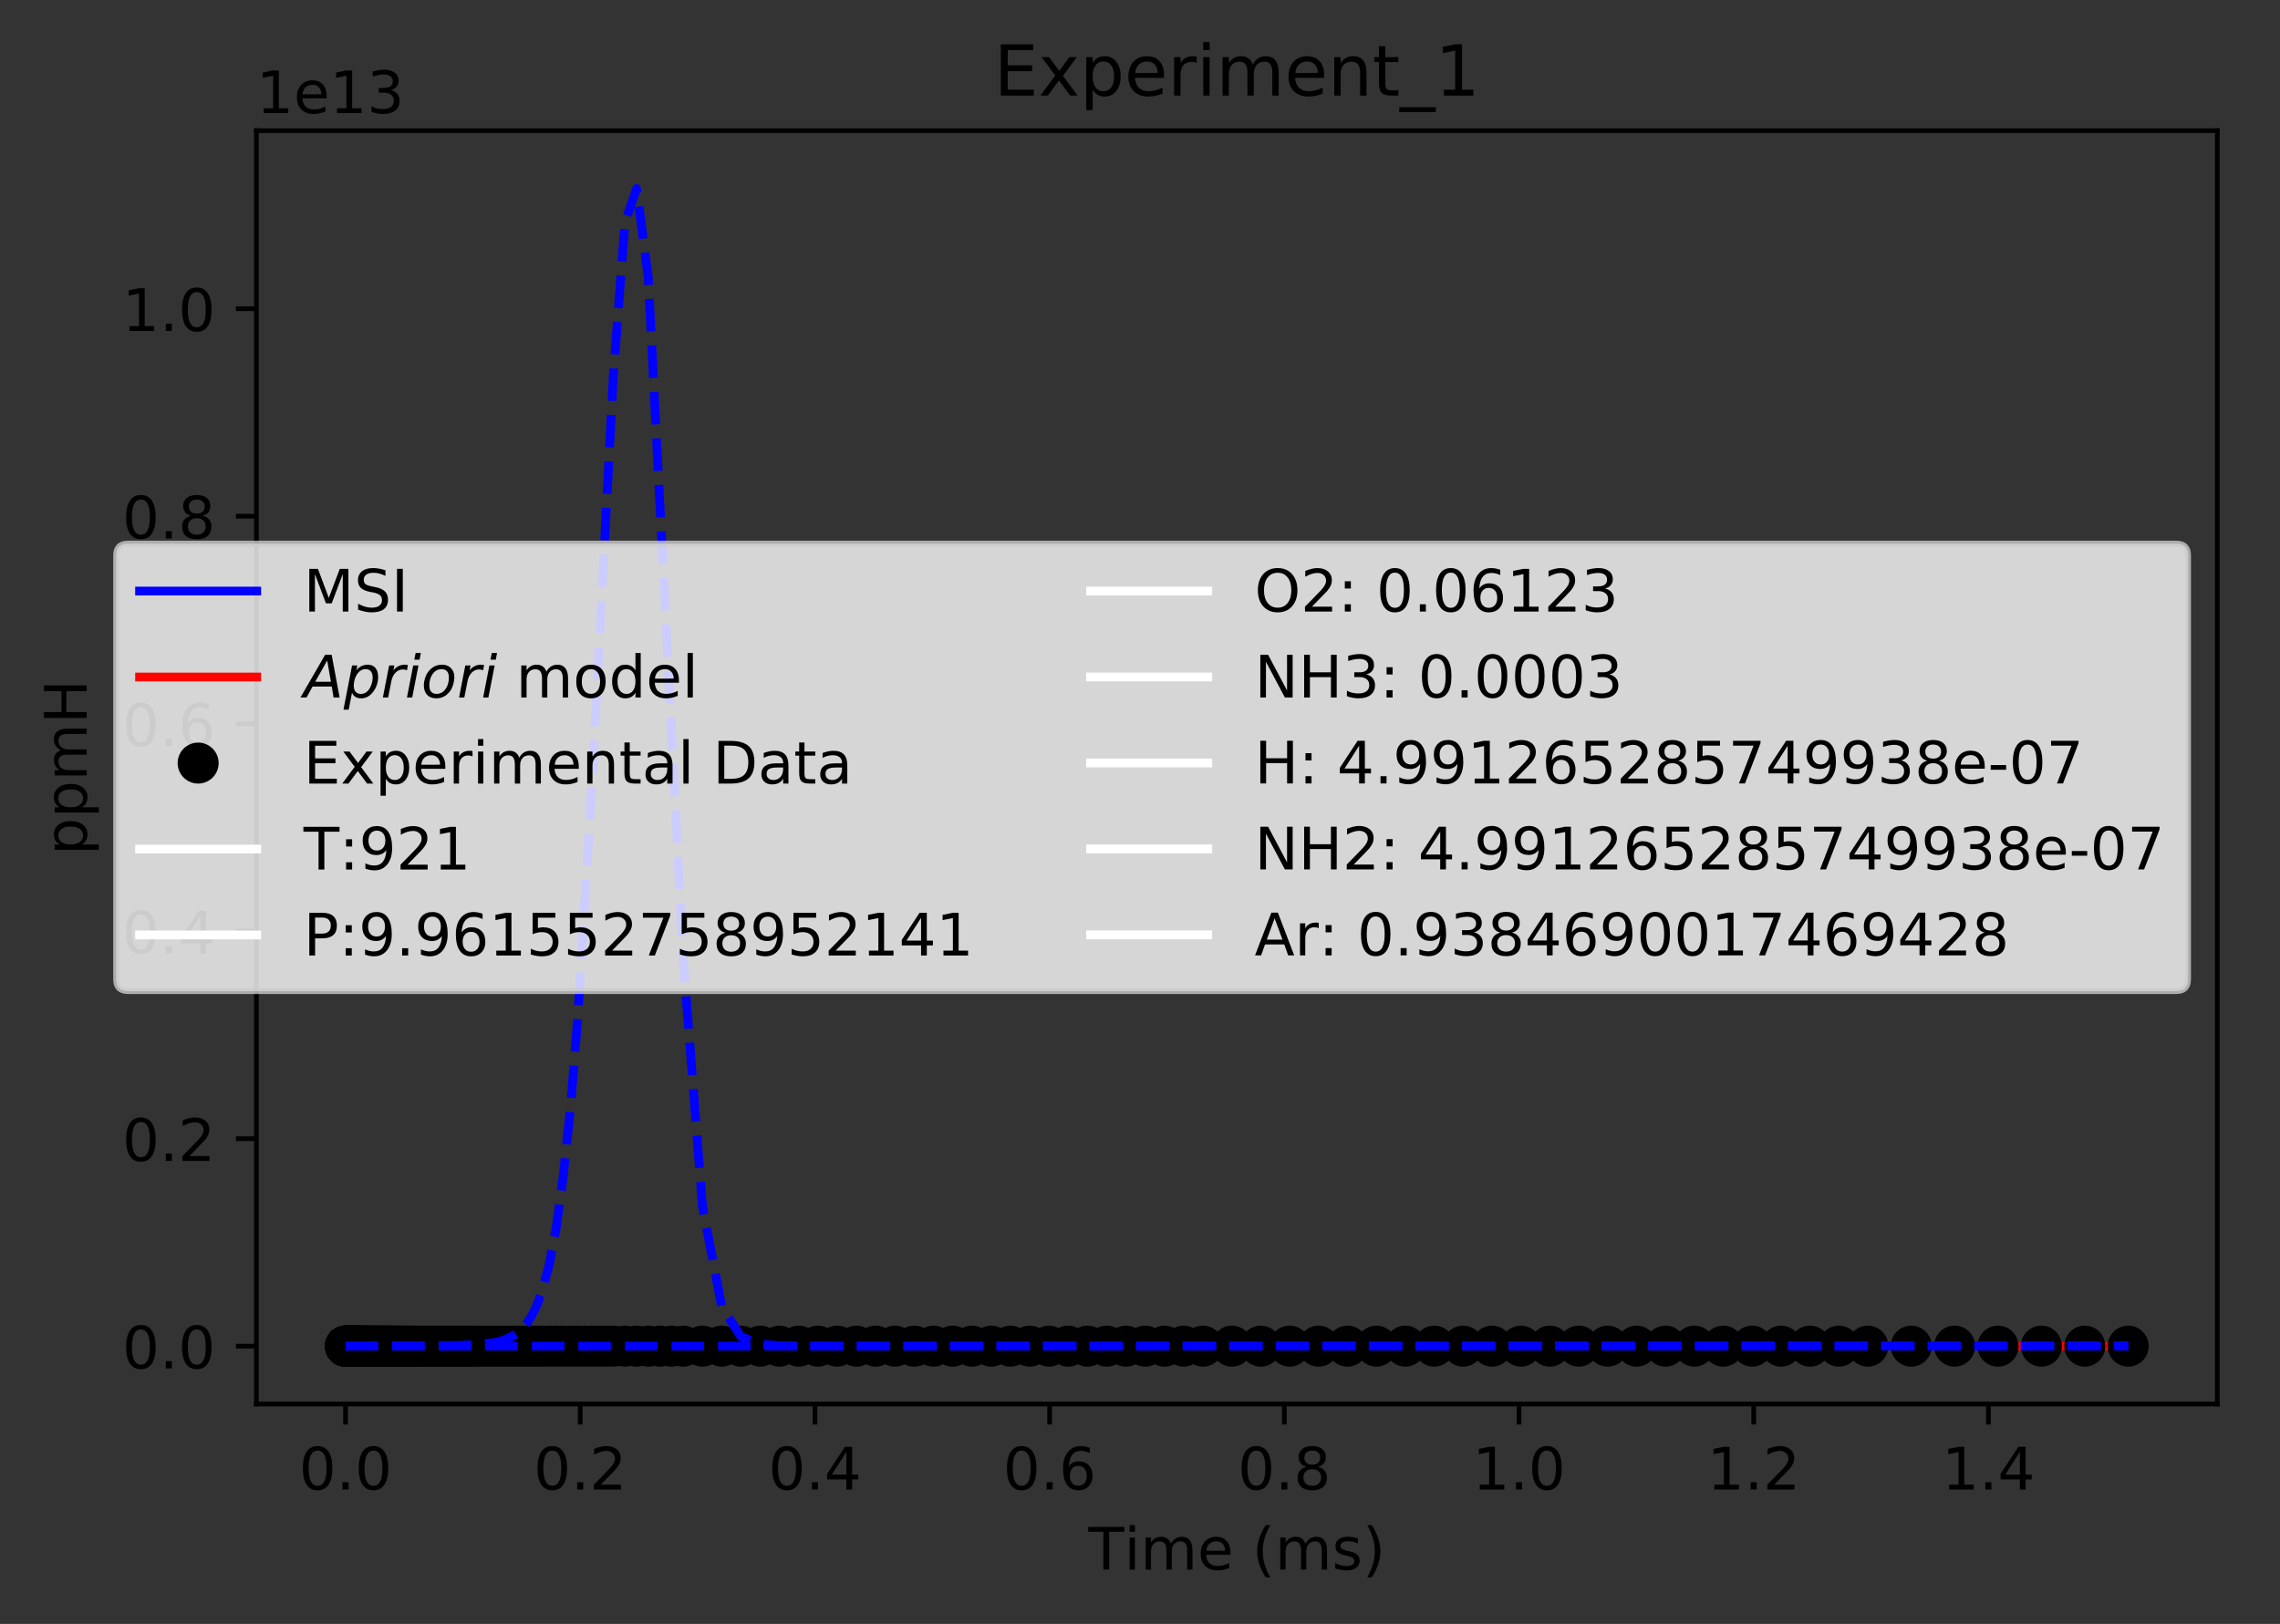 <?xml version="1.0" encoding="utf-8" standalone="no"?>
<!DOCTYPE svg PUBLIC "-//W3C//DTD SVG 1.1//EN"
  "http://www.w3.org/Graphics/SVG/1.1/DTD/svg11.dtd">
<!-- Created with matplotlib (https://matplotlib.org/) -->
<svg height="277.314pt" version="1.1" viewBox="0 0 389.281 277.314" width="389.281pt" xmlns="http://www.w3.org/2000/svg" xmlns:xlink="http://www.w3.org/1999/xlink">
 <rect x="0" y="0" width="389.281" height="277.314" fill="#333333" stroke="none"/>
 <defs>
  <style type="text/css">
*{stroke-linecap:butt;stroke-linejoin:round;}
  </style>
 </defs>
 <g id="figure_1">
  <g id="patch_1">
   <path d="M 0 277.314 
L 389.281 277.314 
L 389.281 0 
L 0 0 
z
" style="fill:none;"/>
  </g>
  <g id="axes_1">
   <g id="patch_2">
    <path d="M 43.781 239.758 
L 378.581 239.758 
L 378.581 22.318 
L 43.781 22.318 
z
" style="fill:none;"/>
   </g>
   <g id="matplotlib.axis_1">
    <g id="xtick_1">
     <g id="line2d_1">
      <defs>
       <path d="M 0 0 
L 0 3.5 
" id="m5d9b1bf233" style="stroke:#000000;stroke-width:0.8;"/>
      </defs>
      <g>
       <use style="stroke:#000000;stroke-width:0.8;" x="58.999" xlink:href="#m5d9b1bf233" y="239.758"/>
      </g>
     </g>
     <g id="text_1">
      <!-- 0.0 -->
      <defs>
       <path d="M 31.781 66.406 
Q 24.172 66.406 20.328 58.906 
Q 16.5 51.422 16.5 36.375 
Q 16.5 21.391 20.328 13.891 
Q 24.172 6.391 31.781 6.391 
Q 39.453 6.391 43.281 13.891 
Q 47.125 21.391 47.125 36.375 
Q 47.125 51.422 43.281 58.906 
Q 39.453 66.406 31.781 66.406 
z
M 31.781 74.219 
Q 44.047 74.219 50.516 64.516 
Q 56.984 54.828 56.984 36.375 
Q 56.984 17.969 50.516 8.266 
Q 44.047 -1.422 31.781 -1.422 
Q 19.531 -1.422 13.062 8.266 
Q 6.594 17.969 6.594 36.375 
Q 6.594 54.828 13.062 64.516 
Q 19.531 74.219 31.781 74.219 
z
" id="DejaVuSans-48"/>
       <path d="M 10.688 12.406 
L 21 12.406 
L 21 0 
L 10.688 0 
z
" id="DejaVuSans-46"/>
      </defs>
      <g transform="translate(51.048 254.357)scale(0.1 -0.1)">
       <use xlink:href="#DejaVuSans-48"/>
       <use x="63.623" xlink:href="#DejaVuSans-46"/>
       <use x="95.41" xlink:href="#DejaVuSans-48"/>
      </g>
     </g>
    </g>
    <g id="xtick_2">
     <g id="line2d_2">
      <g>
       <use style="stroke:#000000;stroke-width:0.8;" x="99.071" xlink:href="#m5d9b1bf233" y="239.758"/>
      </g>
     </g>
     <g id="text_2">
      <!-- 0.2 -->
      <defs>
       <path d="M 19.188 8.297 
L 53.609 8.297 
L 53.609 0 
L 7.328 0 
L 7.328 8.297 
Q 12.938 14.109 22.625 23.891 
Q 32.328 33.688 34.812 36.531 
Q 39.547 41.844 41.422 45.531 
Q 43.312 49.219 43.312 52.781 
Q 43.312 58.594 39.234 62.25 
Q 35.156 65.922 28.609 65.922 
Q 23.969 65.922 18.812 64.312 
Q 13.672 62.703 7.812 59.422 
L 7.812 69.391 
Q 13.766 71.781 18.938 73 
Q 24.125 74.219 28.422 74.219 
Q 39.75 74.219 46.484 68.547 
Q 53.219 62.891 53.219 53.422 
Q 53.219 48.922 51.531 44.891 
Q 49.859 40.875 45.406 35.406 
Q 44.188 33.984 37.641 27.219 
Q 31.109 20.453 19.188 8.297 
z
" id="DejaVuSans-50"/>
      </defs>
      <g transform="translate(91.119 254.357)scale(0.1 -0.1)">
       <use xlink:href="#DejaVuSans-48"/>
       <use x="63.623" xlink:href="#DejaVuSans-46"/>
       <use x="95.41" xlink:href="#DejaVuSans-50"/>
      </g>
     </g>
    </g>
    <g id="xtick_3">
     <g id="line2d_3">
      <g>
       <use style="stroke:#000000;stroke-width:0.8;" x="139.142" xlink:href="#m5d9b1bf233" y="239.758"/>
      </g>
     </g>
     <g id="text_3">
      <!-- 0.4 -->
      <defs>
       <path d="M 37.797 64.312 
L 12.891 25.391 
L 37.797 25.391 
z
M 35.203 72.906 
L 47.609 72.906 
L 47.609 25.391 
L 58.016 25.391 
L 58.016 17.188 
L 47.609 17.188 
L 47.609 0 
L 37.797 0 
L 37.797 17.188 
L 4.891 17.188 
L 4.891 26.703 
z
" id="DejaVuSans-52"/>
      </defs>
      <g transform="translate(131.19 254.357)scale(0.1 -0.1)">
       <use xlink:href="#DejaVuSans-48"/>
       <use x="63.623" xlink:href="#DejaVuSans-46"/>
       <use x="95.41" xlink:href="#DejaVuSans-52"/>
      </g>
     </g>
    </g>
    <g id="xtick_4">
     <g id="line2d_4">
      <g>
       <use style="stroke:#000000;stroke-width:0.8;" x="179.213" xlink:href="#m5d9b1bf233" y="239.758"/>
      </g>
     </g>
     <g id="text_4">
      <!-- 0.6 -->
      <defs>
       <path d="M 33.016 40.375 
Q 26.375 40.375 22.484 35.828 
Q 18.609 31.297 18.609 23.391 
Q 18.609 15.531 22.484 10.953 
Q 26.375 6.391 33.016 6.391 
Q 39.656 6.391 43.531 10.953 
Q 47.406 15.531 47.406 23.391 
Q 47.406 31.297 43.531 35.828 
Q 39.656 40.375 33.016 40.375 
z
M 52.594 71.297 
L 52.594 62.312 
Q 48.875 64.062 45.094 64.984 
Q 41.312 65.922 37.594 65.922 
Q 27.828 65.922 22.672 59.328 
Q 17.531 52.734 16.797 39.406 
Q 19.672 43.656 24.016 45.922 
Q 28.375 48.188 33.594 48.188 
Q 44.578 48.188 50.953 41.516 
Q 57.328 34.859 57.328 23.391 
Q 57.328 12.156 50.688 5.359 
Q 44.047 -1.422 33.016 -1.422 
Q 20.359 -1.422 13.672 8.266 
Q 6.984 17.969 6.984 36.375 
Q 6.984 53.656 15.188 63.938 
Q 23.391 74.219 37.203 74.219 
Q 40.922 74.219 44.703 73.484 
Q 48.484 72.75 52.594 71.297 
z
" id="DejaVuSans-54"/>
      </defs>
      <g transform="translate(171.261 254.357)scale(0.1 -0.1)">
       <use xlink:href="#DejaVuSans-48"/>
       <use x="63.623" xlink:href="#DejaVuSans-46"/>
       <use x="95.41" xlink:href="#DejaVuSans-54"/>
      </g>
     </g>
    </g>
    <g id="xtick_5">
     <g id="line2d_5">
      <g>
       <use style="stroke:#000000;stroke-width:0.8;" x="219.284" xlink:href="#m5d9b1bf233" y="239.758"/>
      </g>
     </g>
     <g id="text_5">
      <!-- 0.8 -->
      <defs>
       <path d="M 31.781 34.625 
Q 24.75 34.625 20.719 30.859 
Q 16.703 27.094 16.703 20.516 
Q 16.703 13.922 20.719 10.156 
Q 24.75 6.391 31.781 6.391 
Q 38.812 6.391 42.859 10.172 
Q 46.922 13.969 46.922 20.516 
Q 46.922 27.094 42.891 30.859 
Q 38.875 34.625 31.781 34.625 
z
M 21.922 38.812 
Q 15.578 40.375 12.031 44.719 
Q 8.5 49.078 8.5 55.328 
Q 8.5 64.062 14.719 69.141 
Q 20.953 74.219 31.781 74.219 
Q 42.672 74.219 48.875 69.141 
Q 55.078 64.062 55.078 55.328 
Q 55.078 49.078 51.531 44.719 
Q 48 40.375 41.703 38.812 
Q 48.828 37.156 52.797 32.312 
Q 56.781 27.484 56.781 20.516 
Q 56.781 9.906 50.312 4.234 
Q 43.844 -1.422 31.781 -1.422 
Q 19.734 -1.422 13.25 4.234 
Q 6.781 9.906 6.781 20.516 
Q 6.781 27.484 10.781 32.312 
Q 14.797 37.156 21.922 38.812 
z
M 18.312 54.391 
Q 18.312 48.734 21.844 45.562 
Q 25.391 42.391 31.781 42.391 
Q 38.141 42.391 41.719 45.562 
Q 45.312 48.734 45.312 54.391 
Q 45.312 60.062 41.719 63.234 
Q 38.141 66.406 31.781 66.406 
Q 25.391 66.406 21.844 63.234 
Q 18.312 60.062 18.312 54.391 
z
" id="DejaVuSans-56"/>
      </defs>
      <g transform="translate(211.332 254.357)scale(0.1 -0.1)">
       <use xlink:href="#DejaVuSans-48"/>
       <use x="63.623" xlink:href="#DejaVuSans-46"/>
       <use x="95.41" xlink:href="#DejaVuSans-56"/>
      </g>
     </g>
    </g>
    <g id="xtick_6">
     <g id="line2d_6">
      <g>
       <use style="stroke:#000000;stroke-width:0.8;" x="259.355" xlink:href="#m5d9b1bf233" y="239.758"/>
      </g>
     </g>
     <g id="text_6">
      <!-- 1.0 -->
      <defs>
       <path d="M 12.406 8.297 
L 28.516 8.297 
L 28.516 63.922 
L 10.984 60.406 
L 10.984 69.391 
L 28.422 72.906 
L 38.281 72.906 
L 38.281 8.297 
L 54.391 8.297 
L 54.391 0 
L 12.406 0 
z
" id="DejaVuSans-49"/>
      </defs>
      <g transform="translate(251.403 254.357)scale(0.1 -0.1)">
       <use xlink:href="#DejaVuSans-49"/>
       <use x="63.623" xlink:href="#DejaVuSans-46"/>
       <use x="95.41" xlink:href="#DejaVuSans-48"/>
      </g>
     </g>
    </g>
    <g id="xtick_7">
     <g id="line2d_7">
      <g>
       <use style="stroke:#000000;stroke-width:0.8;" x="299.426" xlink:href="#m5d9b1bf233" y="239.758"/>
      </g>
     </g>
     <g id="text_7">
      <!-- 1.2 -->
      <g transform="translate(291.474 254.357)scale(0.1 -0.1)">
       <use xlink:href="#DejaVuSans-49"/>
       <use x="63.623" xlink:href="#DejaVuSans-46"/>
       <use x="95.41" xlink:href="#DejaVuSans-50"/>
      </g>
     </g>
    </g>
    <g id="xtick_8">
     <g id="line2d_8">
      <g>
       <use style="stroke:#000000;stroke-width:0.8;" x="339.497" xlink:href="#m5d9b1bf233" y="239.758"/>
      </g>
     </g>
     <g id="text_8">
      <!-- 1.4 -->
      <g transform="translate(331.546 254.357)scale(0.1 -0.1)">
       <use xlink:href="#DejaVuSans-49"/>
       <use x="63.623" xlink:href="#DejaVuSans-46"/>
       <use x="95.41" xlink:href="#DejaVuSans-52"/>
      </g>
     </g>
    </g>
    <g id="text_9">
     <!-- Time (ms) -->
     <defs>
      <path d="M -0.297 72.906 
L 61.375 72.906 
L 61.375 64.594 
L 35.5 64.594 
L 35.5 0 
L 25.594 0 
L 25.594 64.594 
L -0.297 64.594 
z
" id="DejaVuSans-84"/>
      <path d="M 9.422 54.688 
L 18.406 54.688 
L 18.406 0 
L 9.422 0 
z
M 9.422 75.984 
L 18.406 75.984 
L 18.406 64.594 
L 9.422 64.594 
z
" id="DejaVuSans-105"/>
      <path d="M 52 44.188 
Q 55.375 50.25 60.062 53.125 
Q 64.75 56 71.094 56 
Q 79.641 56 84.281 50.016 
Q 88.922 44.047 88.922 33.016 
L 88.922 0 
L 79.891 0 
L 79.891 32.719 
Q 79.891 40.578 77.094 44.375 
Q 74.312 48.188 68.609 48.188 
Q 61.625 48.188 57.562 43.547 
Q 53.516 38.922 53.516 30.906 
L 53.516 0 
L 44.484 0 
L 44.484 32.719 
Q 44.484 40.625 41.703 44.406 
Q 38.922 48.188 33.109 48.188 
Q 26.219 48.188 22.156 43.531 
Q 18.109 38.875 18.109 30.906 
L 18.109 0 
L 9.078 0 
L 9.078 54.688 
L 18.109 54.688 
L 18.109 46.188 
Q 21.188 51.219 25.484 53.609 
Q 29.781 56 35.688 56 
Q 41.656 56 45.828 52.969 
Q 50 49.953 52 44.188 
z
" id="DejaVuSans-109"/>
      <path d="M 56.203 29.594 
L 56.203 25.203 
L 14.891 25.203 
Q 15.484 15.922 20.484 11.062 
Q 25.484 6.203 34.422 6.203 
Q 39.594 6.203 44.453 7.469 
Q 49.312 8.734 54.109 11.281 
L 54.109 2.781 
Q 49.266 0.734 44.188 -0.344 
Q 39.109 -1.422 33.891 -1.422 
Q 20.797 -1.422 13.156 6.188 
Q 5.516 13.812 5.516 26.812 
Q 5.516 40.234 12.766 48.109 
Q 20.016 56 32.328 56 
Q 43.359 56 49.781 48.891 
Q 56.203 41.797 56.203 29.594 
z
M 47.219 32.234 
Q 47.125 39.594 43.094 43.984 
Q 39.062 48.391 32.422 48.391 
Q 24.906 48.391 20.391 44.141 
Q 15.875 39.891 15.188 32.172 
z
" id="DejaVuSans-101"/>
      <path id="DejaVuSans-32"/>
      <path d="M 31 75.875 
Q 24.469 64.656 21.281 53.656 
Q 18.109 42.672 18.109 31.391 
Q 18.109 20.125 21.312 9.062 
Q 24.516 -2 31 -13.188 
L 23.188 -13.188 
Q 15.875 -1.703 12.234 9.375 
Q 8.594 20.453 8.594 31.391 
Q 8.594 42.281 12.203 53.312 
Q 15.828 64.359 23.188 75.875 
z
" id="DejaVuSans-40"/>
      <path d="M 44.281 53.078 
L 44.281 44.578 
Q 40.484 46.531 36.375 47.5 
Q 32.281 48.484 27.875 48.484 
Q 21.188 48.484 17.844 46.438 
Q 14.5 44.391 14.5 40.281 
Q 14.5 37.156 16.891 35.375 
Q 19.281 33.594 26.516 31.984 
L 29.594 31.297 
Q 39.156 29.25 43.188 25.516 
Q 47.219 21.781 47.219 15.094 
Q 47.219 7.469 41.188 3.016 
Q 35.156 -1.422 24.609 -1.422 
Q 20.219 -1.422 15.453 -0.562 
Q 10.688 0.297 5.422 2 
L 5.422 11.281 
Q 10.406 8.688 15.234 7.391 
Q 20.062 6.109 24.812 6.109 
Q 31.156 6.109 34.562 8.281 
Q 37.984 10.453 37.984 14.406 
Q 37.984 18.062 35.516 20.016 
Q 33.062 21.969 24.703 23.781 
L 21.578 24.516 
Q 13.234 26.266 9.516 29.906 
Q 5.812 33.547 5.812 39.891 
Q 5.812 47.609 11.281 51.797 
Q 16.75 56 26.812 56 
Q 31.781 56 36.172 55.266 
Q 40.578 54.547 44.281 53.078 
z
" id="DejaVuSans-115"/>
      <path d="M 8.016 75.875 
L 15.828 75.875 
Q 23.141 64.359 26.781 53.312 
Q 30.422 42.281 30.422 31.391 
Q 30.422 20.453 26.781 9.375 
Q 23.141 -1.703 15.828 -13.188 
L 8.016 -13.188 
Q 14.5 -2 17.703 9.062 
Q 20.906 20.125 20.906 31.391 
Q 20.906 42.672 17.703 53.656 
Q 14.5 64.656 8.016 75.875 
z
" id="DejaVuSans-41"/>
     </defs>
     <g transform="translate(185.828 268.035)scale(0.1 -0.1)">
      <use xlink:href="#DejaVuSans-84"/>
      <use x="61.037" xlink:href="#DejaVuSans-105"/>
      <use x="88.82" xlink:href="#DejaVuSans-109"/>
      <use x="186.232" xlink:href="#DejaVuSans-101"/>
      <use x="247.756" xlink:href="#DejaVuSans-32"/>
      <use x="279.543" xlink:href="#DejaVuSans-40"/>
      <use x="318.557" xlink:href="#DejaVuSans-109"/>
      <use x="415.969" xlink:href="#DejaVuSans-115"/>
      <use x="468.068" xlink:href="#DejaVuSans-41"/>
     </g>
    </g>
   </g>
   <g id="matplotlib.axis_2">
    <g id="ytick_1">
     <g id="line2d_9">
      <defs>
       <path d="M 0 0 
L -3.5 0 
" id="me86f8f97e9" style="stroke:#000000;stroke-width:0.8;"/>
      </defs>
      <g>
       <use style="stroke:#000000;stroke-width:0.8;" x="43.781" xlink:href="#me86f8f97e9" y="229.874"/>
      </g>
     </g>
     <g id="text_10">
      <!-- 0.0 -->
      <g transform="translate(20.878 233.674)scale(0.1 -0.1)">
       <use xlink:href="#DejaVuSans-48"/>
       <use x="63.623" xlink:href="#DejaVuSans-46"/>
       <use x="95.41" xlink:href="#DejaVuSans-48"/>
      </g>
     </g>
    </g>
    <g id="ytick_2">
     <g id="line2d_10">
      <g>
       <use style="stroke:#000000;stroke-width:0.8;" x="43.781" xlink:href="#me86f8f97e9" y="194.444"/>
      </g>
     </g>
     <g id="text_11">
      <!-- 0.2 -->
      <g transform="translate(20.878 198.243)scale(0.1 -0.1)">
       <use xlink:href="#DejaVuSans-48"/>
       <use x="63.623" xlink:href="#DejaVuSans-46"/>
       <use x="95.41" xlink:href="#DejaVuSans-50"/>
      </g>
     </g>
    </g>
    <g id="ytick_3">
     <g id="line2d_11">
      <g>
       <use style="stroke:#000000;stroke-width:0.8;" x="43.781" xlink:href="#me86f8f97e9" y="159.013"/>
      </g>
     </g>
     <g id="text_12">
      <!-- 0.4 -->
      <g transform="translate(20.878 162.812)scale(0.1 -0.1)">
       <use xlink:href="#DejaVuSans-48"/>
       <use x="63.623" xlink:href="#DejaVuSans-46"/>
       <use x="95.41" xlink:href="#DejaVuSans-52"/>
      </g>
     </g>
    </g>
    <g id="ytick_4">
     <g id="line2d_12">
      <g>
       <use style="stroke:#000000;stroke-width:0.8;" x="43.781" xlink:href="#me86f8f97e9" y="123.582"/>
      </g>
     </g>
     <g id="text_13">
      <!-- 0.6 -->
      <g transform="translate(20.878 127.381)scale(0.1 -0.1)">
       <use xlink:href="#DejaVuSans-48"/>
       <use x="63.623" xlink:href="#DejaVuSans-46"/>
       <use x="95.41" xlink:href="#DejaVuSans-54"/>
      </g>
     </g>
    </g>
    <g id="ytick_5">
     <g id="line2d_13">
      <g>
       <use style="stroke:#000000;stroke-width:0.8;" x="43.781" xlink:href="#me86f8f97e9" y="88.151"/>
      </g>
     </g>
     <g id="text_14">
      <!-- 0.8 -->
      <g transform="translate(20.878 91.95)scale(0.1 -0.1)">
       <use xlink:href="#DejaVuSans-48"/>
       <use x="63.623" xlink:href="#DejaVuSans-46"/>
       <use x="95.41" xlink:href="#DejaVuSans-56"/>
      </g>
     </g>
    </g>
    <g id="ytick_6">
     <g id="line2d_14">
      <g>
       <use style="stroke:#000000;stroke-width:0.8;" x="43.781" xlink:href="#me86f8f97e9" y="52.72"/>
      </g>
     </g>
     <g id="text_15">
      <!-- 1.0 -->
      <g transform="translate(20.878 56.519)scale(0.1 -0.1)">
       <use xlink:href="#DejaVuSans-49"/>
       <use x="63.623" xlink:href="#DejaVuSans-46"/>
       <use x="95.41" xlink:href="#DejaVuSans-48"/>
      </g>
     </g>
    </g>
    <g id="text_16">
     <!-- ppmH -->
     <defs>
      <path d="M 18.109 8.203 
L 18.109 -20.797 
L 9.078 -20.797 
L 9.078 54.688 
L 18.109 54.688 
L 18.109 46.391 
Q 20.953 51.266 25.266 53.625 
Q 29.594 56 35.594 56 
Q 45.562 56 51.781 48.094 
Q 58.016 40.188 58.016 27.297 
Q 58.016 14.406 51.781 6.484 
Q 45.562 -1.422 35.594 -1.422 
Q 29.594 -1.422 25.266 0.953 
Q 20.953 3.328 18.109 8.203 
z
M 48.688 27.297 
Q 48.688 37.203 44.609 42.844 
Q 40.531 48.484 33.406 48.484 
Q 26.266 48.484 22.188 42.844 
Q 18.109 37.203 18.109 27.297 
Q 18.109 17.391 22.188 11.75 
Q 26.266 6.109 33.406 6.109 
Q 40.531 6.109 44.609 11.75 
Q 48.688 17.391 48.688 27.297 
z
" id="DejaVuSans-112"/>
      <path d="M 9.812 72.906 
L 19.672 72.906 
L 19.672 43.016 
L 55.516 43.016 
L 55.516 72.906 
L 65.375 72.906 
L 65.375 0 
L 55.516 0 
L 55.516 34.719 
L 19.672 34.719 
L 19.672 0 
L 9.812 0 
z
" id="DejaVuSans-72"/>
     </defs>
     <g transform="translate(14.798 146.017)rotate(-90)scale(0.1 -0.1)">
      <use xlink:href="#DejaVuSans-112"/>
      <use x="63.477" xlink:href="#DejaVuSans-112"/>
      <use x="126.953" xlink:href="#DejaVuSans-109"/>
      <use x="224.365" xlink:href="#DejaVuSans-72"/>
     </g>
    </g>
    <g id="text_17">
     <!-- 1e13 -->
     <defs>
      <path d="M 40.578 39.312 
Q 47.656 37.797 51.625 33 
Q 55.609 28.219 55.609 21.188 
Q 55.609 10.406 48.188 4.484 
Q 40.766 -1.422 27.094 -1.422 
Q 22.516 -1.422 17.656 -0.516 
Q 12.797 0.391 7.625 2.203 
L 7.625 11.719 
Q 11.719 9.328 16.594 8.109 
Q 21.484 6.891 26.812 6.891 
Q 36.078 6.891 40.938 10.547 
Q 45.797 14.203 45.797 21.188 
Q 45.797 27.641 41.281 31.266 
Q 36.766 34.906 28.719 34.906 
L 20.219 34.906 
L 20.219 43.016 
L 29.109 43.016 
Q 36.375 43.016 40.234 45.922 
Q 44.094 48.828 44.094 54.297 
Q 44.094 59.906 40.109 62.906 
Q 36.141 65.922 28.719 65.922 
Q 24.656 65.922 20.016 65.031 
Q 15.375 64.156 9.812 62.312 
L 9.812 71.094 
Q 15.438 72.656 20.344 73.438 
Q 25.25 74.219 29.594 74.219 
Q 40.828 74.219 47.359 69.109 
Q 53.906 64.016 53.906 55.328 
Q 53.906 49.266 50.438 45.094 
Q 46.969 40.922 40.578 39.312 
z
" id="DejaVuSans-51"/>
     </defs>
     <g transform="translate(43.781 19.318)scale(0.1 -0.1)">
      <use xlink:href="#DejaVuSans-49"/>
      <use x="63.623" xlink:href="#DejaVuSans-101"/>
      <use x="125.146" xlink:href="#DejaVuSans-49"/>
      <use x="188.77" xlink:href="#DejaVuSans-51"/>
     </g>
    </g>
   </g>
   <g id="line2d_15">
    <path clip-path="url(#pcfcea6be74)" d="M 58.999 229.874 
L 360.377 229.874 
L 360.377 229.874 
" style="fill:none;stroke:#0000ff;stroke-linecap:square;stroke-width:1.5;"/>
   </g>
   <g id="line2d_16">
    <path clip-path="url(#pcfcea6be74)" d="M 58.999 229.874 
L 360.377 229.874 
L 360.377 229.874 
" style="fill:none;stroke:#ff0000;stroke-linecap:square;stroke-width:1.5;"/>
   </g>
   <g id="line2d_17">
    <defs>
     <path d="M 0 3 
C 0.796 3 1.559 2.684 2.121 2.121 
C 2.684 1.559 3 0.796 3 0 
C 3 -0.796 2.684 -1.559 2.121 -2.121 
C 1.559 -2.684 0.796 -3 0 -3 
C -0.796 -3 -1.559 -2.684 -2.121 -2.121 
C -2.684 -1.559 -3 -0.796 -3 0 
C -3 0.796 -2.684 1.559 -2.121 2.121 
C -1.559 2.684 -0.796 3 0 3 
z
" id="m1e9df2049c" style="stroke:#000000;"/>
    </defs>
    <g clip-path="url(#pcfcea6be74)">
     <use style="stroke:#000000;" x="58.999" xlink:href="#m1e9df2049c" y="229.874"/>
     <use style="stroke:#000000;" x="58.999" xlink:href="#m1e9df2049c" y="229.874"/>
     <use style="stroke:#000000;" x="59" xlink:href="#m1e9df2049c" y="229.874"/>
     <use style="stroke:#000000;" x="59" xlink:href="#m1e9df2049c" y="229.874"/>
     <use style="stroke:#000000;" x="59" xlink:href="#m1e9df2049c" y="229.874"/>
     <use style="stroke:#000000;" x="59" xlink:href="#m1e9df2049c" y="229.874"/>
     <use style="stroke:#000000;" x="59.001" xlink:href="#m1e9df2049c" y="229.874"/>
     <use style="stroke:#000000;" x="59.001" xlink:href="#m1e9df2049c" y="229.874"/>
     <use style="stroke:#000000;" x="59.003" xlink:href="#m1e9df2049c" y="229.874"/>
     <use style="stroke:#000000;" x="59.005" xlink:href="#m1e9df2049c" y="229.874"/>
     <use style="stroke:#000000;" x="59.007" xlink:href="#m1e9df2049c" y="229.874"/>
     <use style="stroke:#000000;" x="59.01" xlink:href="#m1e9df2049c" y="229.874"/>
     <use style="stroke:#000000;" x="59.012" xlink:href="#m1e9df2049c" y="229.874"/>
     <use style="stroke:#000000;" x="59.015" xlink:href="#m1e9df2049c" y="229.874"/>
     <use style="stroke:#000000;" x="59.018" xlink:href="#m1e9df2049c" y="229.874"/>
     <use style="stroke:#000000;" x="59.022" xlink:href="#m1e9df2049c" y="229.874"/>
     <use style="stroke:#000000;" x="59.025" xlink:href="#m1e9df2049c" y="229.874"/>
     <use style="stroke:#000000;" x="59.028" xlink:href="#m1e9df2049c" y="229.874"/>
     <use style="stroke:#000000;" x="59.043" xlink:href="#m1e9df2049c" y="229.874"/>
     <use style="stroke:#000000;" x="59.051" xlink:href="#m1e9df2049c" y="229.874"/>
     <use style="stroke:#000000;" x="59.06" xlink:href="#m1e9df2049c" y="229.874"/>
     <use style="stroke:#000000;" x="59.068" xlink:href="#m1e9df2049c" y="229.874"/>
     <use style="stroke:#000000;" x="59.077" xlink:href="#m1e9df2049c" y="229.874"/>
     <use style="stroke:#000000;" x="59.086" xlink:href="#m1e9df2049c" y="229.874"/>
     <use style="stroke:#000000;" x="59.104" xlink:href="#m1e9df2049c" y="229.874"/>
     <use style="stroke:#000000;" x="59.122" xlink:href="#m1e9df2049c" y="229.874"/>
     <use style="stroke:#000000;" x="59.141" xlink:href="#m1e9df2049c" y="229.874"/>
     <use style="stroke:#000000;" x="59.159" xlink:href="#m1e9df2049c" y="229.874"/>
     <use style="stroke:#000000;" x="59.178" xlink:href="#m1e9df2049c" y="229.874"/>
     <use style="stroke:#000000;" x="59.196" xlink:href="#m1e9df2049c" y="229.874"/>
     <use style="stroke:#000000;" x="59.214" xlink:href="#m1e9df2049c" y="229.874"/>
     <use style="stroke:#000000;" x="59.234" xlink:href="#m1e9df2049c" y="229.874"/>
     <use style="stroke:#000000;" x="59.266" xlink:href="#m1e9df2049c" y="229.874"/>
     <use style="stroke:#000000;" x="59.3" xlink:href="#m1e9df2049c" y="229.874"/>
     <use style="stroke:#000000;" x="59.332" xlink:href="#m1e9df2049c" y="229.874"/>
     <use style="stroke:#000000;" x="59.366" xlink:href="#m1e9df2049c" y="229.874"/>
     <use style="stroke:#000000;" x="59.398" xlink:href="#m1e9df2049c" y="229.874"/>
     <use style="stroke:#000000;" x="59.432" xlink:href="#m1e9df2049c" y="229.874"/>
     <use style="stroke:#000000;" x="59.464" xlink:href="#m1e9df2049c" y="229.874"/>
     <use style="stroke:#000000;" x="59.498" xlink:href="#m1e9df2049c" y="229.874"/>
     <use style="stroke:#000000;" x="59.53" xlink:href="#m1e9df2049c" y="229.874"/>
     <use style="stroke:#000000;" x="59.588" xlink:href="#m1e9df2049c" y="229.874"/>
     <use style="stroke:#000000;" x="59.627" xlink:href="#m1e9df2049c" y="229.874"/>
     <use style="stroke:#000000;" x="59.665" xlink:href="#m1e9df2049c" y="229.874"/>
     <use style="stroke:#000000;" x="59.703" xlink:href="#m1e9df2049c" y="229.874"/>
     <use style="stroke:#000000;" x="59.741" xlink:href="#m1e9df2049c" y="229.874"/>
     <use style="stroke:#000000;" x="59.779" xlink:href="#m1e9df2049c" y="229.874"/>
     <use style="stroke:#000000;" x="59.817" xlink:href="#m1e9df2049c" y="229.874"/>
     <use style="stroke:#000000;" x="59.855" xlink:href="#m1e9df2049c" y="229.874"/>
     <use style="stroke:#000000;" x="59.917" xlink:href="#m1e9df2049c" y="229.874"/>
     <use style="stroke:#000000;" x="59.979" xlink:href="#m1e9df2049c" y="229.874"/>
     <use style="stroke:#000000;" x="60.041" xlink:href="#m1e9df2049c" y="229.874"/>
     <use style="stroke:#000000;" x="60.101" xlink:href="#m1e9df2049c" y="229.874"/>
     <use style="stroke:#000000;" x="60.163" xlink:href="#m1e9df2049c" y="229.874"/>
     <use style="stroke:#000000;" x="60.226" xlink:href="#m1e9df2049c" y="229.874"/>
     <use style="stroke:#000000;" x="60.288" xlink:href="#m1e9df2049c" y="229.874"/>
     <use style="stroke:#000000;" x="60.348" xlink:href="#m1e9df2049c" y="229.874"/>
     <use style="stroke:#000000;" x="60.41" xlink:href="#m1e9df2049c" y="229.874"/>
     <use style="stroke:#000000;" x="60.472" xlink:href="#m1e9df2049c" y="229.874"/>
     <use style="stroke:#000000;" x="60.534" xlink:href="#m1e9df2049c" y="229.874"/>
     <use style="stroke:#000000;" x="60.594" xlink:href="#m1e9df2049c" y="229.874"/>
     <use style="stroke:#000000;" x="60.656" xlink:href="#m1e9df2049c" y="229.874"/>
     <use style="stroke:#000000;" x="60.718" xlink:href="#m1e9df2049c" y="229.874"/>
     <use style="stroke:#000000;" x="60.781" xlink:href="#m1e9df2049c" y="229.874"/>
     <use style="stroke:#000000;" x="60.841" xlink:href="#m1e9df2049c" y="229.874"/>
     <use style="stroke:#000000;" x="60.903" xlink:href="#m1e9df2049c" y="229.874"/>
     <use style="stroke:#000000;" x="60.965" xlink:href="#m1e9df2049c" y="229.874"/>
     <use style="stroke:#000000;" x="61.023" xlink:href="#m1e9df2049c" y="229.874"/>
     <use style="stroke:#000000;" x="61.083" xlink:href="#m1e9df2049c" y="229.874"/>
     <use style="stroke:#000000;" x="61.143" xlink:href="#m1e9df2049c" y="229.874"/>
     <use style="stroke:#000000;" x="61.203" xlink:href="#m1e9df2049c" y="229.874"/>
     <use style="stroke:#000000;" x="61.263" xlink:href="#m1e9df2049c" y="229.874"/>
     <use style="stroke:#000000;" x="61.344" xlink:href="#m1e9df2049c" y="229.874"/>
     <use style="stroke:#000000;" x="61.404" xlink:href="#m1e9df2049c" y="229.874"/>
     <use style="stroke:#000000;" x="61.464" xlink:href="#m1e9df2049c" y="229.874"/>
     <use style="stroke:#000000;" x="61.524" xlink:href="#m1e9df2049c" y="229.874"/>
     <use style="stroke:#000000;" x="61.584" xlink:href="#m1e9df2049c" y="229.874"/>
     <use style="stroke:#000000;" x="61.644" xlink:href="#m1e9df2049c" y="229.874"/>
     <use style="stroke:#000000;" x="61.704" xlink:href="#m1e9df2049c" y="229.874"/>
     <use style="stroke:#000000;" x="61.764" xlink:href="#m1e9df2049c" y="229.874"/>
     <use style="stroke:#000000;" x="61.824" xlink:href="#m1e9df2049c" y="229.874"/>
     <use style="stroke:#000000;" x="61.885" xlink:href="#m1e9df2049c" y="229.874"/>
     <use style="stroke:#000000;" x="61.945" xlink:href="#m1e9df2049c" y="229.874"/>
     <use style="stroke:#000000;" x="62.005" xlink:href="#m1e9df2049c" y="229.874"/>
     <use style="stroke:#000000;" x="62.105" xlink:href="#m1e9df2049c" y="229.874"/>
     <use style="stroke:#000000;" x="62.205" xlink:href="#m1e9df2049c" y="229.874"/>
     <use style="stroke:#000000;" x="62.285" xlink:href="#m1e9df2049c" y="229.874"/>
     <use style="stroke:#000000;" x="62.385" xlink:href="#m1e9df2049c" y="229.874"/>
     <use style="stroke:#000000;" x="62.486" xlink:href="#m1e9df2049c" y="229.874"/>
     <use style="stroke:#000000;" x="62.566" xlink:href="#m1e9df2049c" y="229.874"/>
     <use style="stroke:#000000;" x="62.666" xlink:href="#m1e9df2049c" y="229.874"/>
     <use style="stroke:#000000;" x="62.746" xlink:href="#m1e9df2049c" y="229.874"/>
     <use style="stroke:#000000;" x="62.846" xlink:href="#m1e9df2049c" y="229.874"/>
     <use style="stroke:#000000;" x="62.946" xlink:href="#m1e9df2049c" y="229.874"/>
     <use style="stroke:#000000;" x="63.027" xlink:href="#m1e9df2049c" y="229.874"/>
     <use style="stroke:#000000;" x="63.127" xlink:href="#m1e9df2049c" y="229.874"/>
     <use style="stroke:#000000;" x="63.227" xlink:href="#m1e9df2049c" y="229.874"/>
     <use style="stroke:#000000;" x="63.307" xlink:href="#m1e9df2049c" y="229.874"/>
     <use style="stroke:#000000;" x="63.407" xlink:href="#m1e9df2049c" y="229.874"/>
     <use style="stroke:#000000;" x="63.507" xlink:href="#m1e9df2049c" y="229.874"/>
     <use style="stroke:#000000;" x="63.588" xlink:href="#m1e9df2049c" y="229.874"/>
     <use style="stroke:#000000;" x="63.688" xlink:href="#m1e9df2049c" y="229.874"/>
     <use style="stroke:#000000;" x="63.768" xlink:href="#m1e9df2049c" y="229.874"/>
     <use style="stroke:#000000;" x="63.868" xlink:href="#m1e9df2049c" y="229.874"/>
     <use style="stroke:#000000;" x="63.968" xlink:href="#m1e9df2049c" y="229.874"/>
     <use style="stroke:#000000;" x="64.048" xlink:href="#m1e9df2049c" y="229.874"/>
     <use style="stroke:#000000;" x="64.149" xlink:href="#m1e9df2049c" y="229.874"/>
     <use style="stroke:#000000;" x="64.249" xlink:href="#m1e9df2049c" y="229.874"/>
     <use style="stroke:#000000;" x="64.329" xlink:href="#m1e9df2049c" y="229.874"/>
     <use style="stroke:#000000;" x="64.469" xlink:href="#m1e9df2049c" y="229.874"/>
     <use style="stroke:#000000;" x="64.609" xlink:href="#m1e9df2049c" y="229.874"/>
     <use style="stroke:#000000;" x="64.75" xlink:href="#m1e9df2049c" y="229.874"/>
     <use style="stroke:#000000;" x="64.89" xlink:href="#m1e9df2049c" y="229.874"/>
     <use style="stroke:#000000;" x="65.03" xlink:href="#m1e9df2049c" y="229.874"/>
     <use style="stroke:#000000;" x="65.17" xlink:href="#m1e9df2049c" y="229.874"/>
     <use style="stroke:#000000;" x="65.311" xlink:href="#m1e9df2049c" y="229.874"/>
     <use style="stroke:#000000;" x="65.451" xlink:href="#m1e9df2049c" y="229.874"/>
     <use style="stroke:#000000;" x="65.591" xlink:href="#m1e9df2049c" y="229.874"/>
     <use style="stroke:#000000;" x="65.731" xlink:href="#m1e9df2049c" y="229.874"/>
     <use style="stroke:#000000;" x="65.872" xlink:href="#m1e9df2049c" y="229.874"/>
     <use style="stroke:#000000;" x="66.032" xlink:href="#m1e9df2049c" y="229.874"/>
     <use style="stroke:#000000;" x="66.172" xlink:href="#m1e9df2049c" y="229.874"/>
     <use style="stroke:#000000;" x="66.312" xlink:href="#m1e9df2049c" y="229.874"/>
     <use style="stroke:#000000;" x="66.453" xlink:href="#m1e9df2049c" y="229.874"/>
     <use style="stroke:#000000;" x="66.593" xlink:href="#m1e9df2049c" y="229.874"/>
     <use style="stroke:#000000;" x="66.733" xlink:href="#m1e9df2049c" y="229.874"/>
     <use style="stroke:#000000;" x="66.934" xlink:href="#m1e9df2049c" y="229.874"/>
     <use style="stroke:#000000;" x="67.154" xlink:href="#m1e9df2049c" y="229.874"/>
     <use style="stroke:#000000;" x="67.374" xlink:href="#m1e9df2049c" y="229.874"/>
     <use style="stroke:#000000;" x="67.575" xlink:href="#m1e9df2049c" y="229.874"/>
     <use style="stroke:#000000;" x="67.795" xlink:href="#m1e9df2049c" y="229.874"/>
     <use style="stroke:#000000;" x="67.995" xlink:href="#m1e9df2049c" y="229.874"/>
     <use style="stroke:#000000;" x="68.216" xlink:href="#m1e9df2049c" y="229.874"/>
     <use style="stroke:#000000;" x="68.436" xlink:href="#m1e9df2049c" y="229.874"/>
     <use style="stroke:#000000;" x="68.637" xlink:href="#m1e9df2049c" y="229.874"/>
     <use style="stroke:#000000;" x="68.857" xlink:href="#m1e9df2049c" y="229.874"/>
     <use style="stroke:#000000;" x="69.077" xlink:href="#m1e9df2049c" y="229.874"/>
     <use style="stroke:#000000;" x="69.398" xlink:href="#m1e9df2049c" y="229.874"/>
     <use style="stroke:#000000;" x="69.738" xlink:href="#m1e9df2049c" y="229.874"/>
     <use style="stroke:#000000;" x="70.079" xlink:href="#m1e9df2049c" y="229.874"/>
     <use style="stroke:#000000;" x="70.42" xlink:href="#m1e9df2049c" y="229.874"/>
     <use style="stroke:#000000;" x="70.76" xlink:href="#m1e9df2049c" y="229.874"/>
     <use style="stroke:#000000;" x="71.081" xlink:href="#m1e9df2049c" y="229.874"/>
     <use style="stroke:#000000;" x="71.622" xlink:href="#m1e9df2049c" y="229.874"/>
     <use style="stroke:#000000;" x="72.163" xlink:href="#m1e9df2049c" y="229.874"/>
     <use style="stroke:#000000;" x="72.684" xlink:href="#m1e9df2049c" y="229.874"/>
     <use style="stroke:#000000;" x="73.225" xlink:href="#m1e9df2049c" y="229.874"/>
     <use style="stroke:#000000;" x="73.746" xlink:href="#m1e9df2049c" y="229.874"/>
     <use style="stroke:#000000;" x="74.287" xlink:href="#m1e9df2049c" y="229.874"/>
     <use style="stroke:#000000;" x="74.807" xlink:href="#m1e9df2049c" y="229.874"/>
     <use style="stroke:#000000;" x="75.348" xlink:href="#m1e9df2049c" y="229.874"/>
     <use style="stroke:#000000;" x="75.889" xlink:href="#m1e9df2049c" y="229.874"/>
     <use style="stroke:#000000;" x="76.41" xlink:href="#m1e9df2049c" y="229.874"/>
     <use style="stroke:#000000;" x="76.951" xlink:href="#m1e9df2049c" y="229.874"/>
     <use style="stroke:#000000;" x="77.472" xlink:href="#m1e9df2049c" y="229.874"/>
     <use style="stroke:#000000;" x="78.013" xlink:href="#m1e9df2049c" y="229.874"/>
     <use style="stroke:#000000;" x="78.554" xlink:href="#m1e9df2049c" y="229.874"/>
     <use style="stroke:#000000;" x="79.079" xlink:href="#m1e9df2049c" y="229.874"/>
     <use style="stroke:#000000;" x="79.611" xlink:href="#m1e9df2049c" y="229.874"/>
     <use style="stroke:#000000;" x="80.144" xlink:href="#m1e9df2049c" y="229.874"/>
     <use style="stroke:#000000;" x="80.677" xlink:href="#m1e9df2049c" y="229.874"/>
     <use style="stroke:#000000;" x="81.21" xlink:href="#m1e9df2049c" y="229.874"/>
     <use style="stroke:#000000;" x="82.017" xlink:href="#m1e9df2049c" y="229.874"/>
     <use style="stroke:#000000;" x="82.825" xlink:href="#m1e9df2049c" y="229.874"/>
     <use style="stroke:#000000;" x="83.633" xlink:href="#m1e9df2049c" y="229.874"/>
     <use style="stroke:#000000;" x="84.441" xlink:href="#m1e9df2049c" y="229.874"/>
     <use style="stroke:#000000;" x="85.249" xlink:href="#m1e9df2049c" y="229.874"/>
     <use style="stroke:#000000;" x="86.057" xlink:href="#m1e9df2049c" y="229.874"/>
     <use style="stroke:#000000;" x="86.865" xlink:href="#m1e9df2049c" y="229.874"/>
     <use style="stroke:#000000;" x="87.673" xlink:href="#m1e9df2049c" y="229.874"/>
     <use style="stroke:#000000;" x="88.48" xlink:href="#m1e9df2049c" y="229.874"/>
     <use style="stroke:#000000;" x="89.288" xlink:href="#m1e9df2049c" y="229.874"/>
     <use style="stroke:#000000;" x="90.096" xlink:href="#m1e9df2049c" y="229.874"/>
     <use style="stroke:#000000;" x="90.904" xlink:href="#m1e9df2049c" y="229.874"/>
     <use style="stroke:#000000;" x="91.712" xlink:href="#m1e9df2049c" y="229.874"/>
     <use style="stroke:#000000;" x="92.52" xlink:href="#m1e9df2049c" y="229.874"/>
     <use style="stroke:#000000;" x="93.739" xlink:href="#m1e9df2049c" y="229.874"/>
     <use style="stroke:#000000;" x="94.957" xlink:href="#m1e9df2049c" y="229.874"/>
     <use style="stroke:#000000;" x="96.176" xlink:href="#m1e9df2049c" y="229.874"/>
     <use style="stroke:#000000;" x="97.395" xlink:href="#m1e9df2049c" y="229.874"/>
     <use style="stroke:#000000;" x="98.614" xlink:href="#m1e9df2049c" y="229.874"/>
     <use style="stroke:#000000;" x="99.832" xlink:href="#m1e9df2049c" y="229.874"/>
     <use style="stroke:#000000;" x="101.051" xlink:href="#m1e9df2049c" y="229.874"/>
     <use style="stroke:#000000;" x="102.27" xlink:href="#m1e9df2049c" y="229.874"/>
     <use style="stroke:#000000;" x="103.489" xlink:href="#m1e9df2049c" y="229.874"/>
     <use style="stroke:#000000;" x="104.707" xlink:href="#m1e9df2049c" y="229.874"/>
     <use style="stroke:#000000;" x="106.697" xlink:href="#m1e9df2049c" y="229.874"/>
     <use style="stroke:#000000;" x="108.688" xlink:href="#m1e9df2049c" y="229.874"/>
     <use style="stroke:#000000;" x="110.678" xlink:href="#m1e9df2049c" y="229.874"/>
     <use style="stroke:#000000;" x="112.668" xlink:href="#m1e9df2049c" y="229.874"/>
     <use style="stroke:#000000;" x="114.658" xlink:href="#m1e9df2049c" y="229.874"/>
     <use style="stroke:#000000;" x="116.648" xlink:href="#m1e9df2049c" y="229.874"/>
     <use style="stroke:#000000;" x="119.935" xlink:href="#m1e9df2049c" y="229.874"/>
     <use style="stroke:#000000;" x="123.222" xlink:href="#m1e9df2049c" y="229.874"/>
     <use style="stroke:#000000;" x="126.509" xlink:href="#m1e9df2049c" y="229.874"/>
     <use style="stroke:#000000;" x="129.796" xlink:href="#m1e9df2049c" y="229.874"/>
     <use style="stroke:#000000;" x="133.083" xlink:href="#m1e9df2049c" y="229.874"/>
     <use style="stroke:#000000;" x="136.37" xlink:href="#m1e9df2049c" y="229.874"/>
     <use style="stroke:#000000;" x="139.657" xlink:href="#m1e9df2049c" y="229.874"/>
     <use style="stroke:#000000;" x="142.944" xlink:href="#m1e9df2049c" y="229.874"/>
     <use style="stroke:#000000;" x="146.231" xlink:href="#m1e9df2049c" y="229.874"/>
     <use style="stroke:#000000;" x="149.518" xlink:href="#m1e9df2049c" y="229.874"/>
     <use style="stroke:#000000;" x="152.805" xlink:href="#m1e9df2049c" y="229.874"/>
     <use style="stroke:#000000;" x="156.092" xlink:href="#m1e9df2049c" y="229.874"/>
     <use style="stroke:#000000;" x="159.379" xlink:href="#m1e9df2049c" y="229.874"/>
     <use style="stroke:#000000;" x="162.666" xlink:href="#m1e9df2049c" y="229.874"/>
     <use style="stroke:#000000;" x="165.953" xlink:href="#m1e9df2049c" y="229.874"/>
     <use style="stroke:#000000;" x="169.24" xlink:href="#m1e9df2049c" y="229.874"/>
     <use style="stroke:#000000;" x="172.527" xlink:href="#m1e9df2049c" y="229.874"/>
     <use style="stroke:#000000;" x="175.814" xlink:href="#m1e9df2049c" y="229.874"/>
     <use style="stroke:#000000;" x="179.101" xlink:href="#m1e9df2049c" y="229.874"/>
     <use style="stroke:#000000;" x="182.388" xlink:href="#m1e9df2049c" y="229.874"/>
     <use style="stroke:#000000;" x="185.675" xlink:href="#m1e9df2049c" y="229.874"/>
     <use style="stroke:#000000;" x="188.962" xlink:href="#m1e9df2049c" y="229.874"/>
     <use style="stroke:#000000;" x="192.249" xlink:href="#m1e9df2049c" y="229.874"/>
     <use style="stroke:#000000;" x="195.536" xlink:href="#m1e9df2049c" y="229.874"/>
     <use style="stroke:#000000;" x="198.823" xlink:href="#m1e9df2049c" y="229.874"/>
     <use style="stroke:#000000;" x="202.11" xlink:href="#m1e9df2049c" y="229.874"/>
     <use style="stroke:#000000;" x="205.397" xlink:href="#m1e9df2049c" y="229.874"/>
     <use style="stroke:#000000;" x="210.332" xlink:href="#m1e9df2049c" y="229.874"/>
     <use style="stroke:#000000;" x="215.267" xlink:href="#m1e9df2049c" y="229.874"/>
     <use style="stroke:#000000;" x="220.202" xlink:href="#m1e9df2049c" y="229.874"/>
     <use style="stroke:#000000;" x="225.137" xlink:href="#m1e9df2049c" y="229.874"/>
     <use style="stroke:#000000;" x="230.073" xlink:href="#m1e9df2049c" y="229.874"/>
     <use style="stroke:#000000;" x="235.008" xlink:href="#m1e9df2049c" y="229.874"/>
     <use style="stroke:#000000;" x="239.943" xlink:href="#m1e9df2049c" y="229.874"/>
     <use style="stroke:#000000;" x="244.878" xlink:href="#m1e9df2049c" y="229.874"/>
     <use style="stroke:#000000;" x="249.813" xlink:href="#m1e9df2049c" y="229.874"/>
     <use style="stroke:#000000;" x="254.749" xlink:href="#m1e9df2049c" y="229.874"/>
     <use style="stroke:#000000;" x="259.684" xlink:href="#m1e9df2049c" y="229.874"/>
     <use style="stroke:#000000;" x="264.619" xlink:href="#m1e9df2049c" y="229.874"/>
     <use style="stroke:#000000;" x="269.554" xlink:href="#m1e9df2049c" y="229.874"/>
     <use style="stroke:#000000;" x="274.489" xlink:href="#m1e9df2049c" y="229.874"/>
     <use style="stroke:#000000;" x="279.425" xlink:href="#m1e9df2049c" y="229.874"/>
     <use style="stroke:#000000;" x="284.36" xlink:href="#m1e9df2049c" y="229.874"/>
     <use style="stroke:#000000;" x="289.295" xlink:href="#m1e9df2049c" y="229.874"/>
     <use style="stroke:#000000;" x="294.23" xlink:href="#m1e9df2049c" y="229.874"/>
     <use style="stroke:#000000;" x="299.165" xlink:href="#m1e9df2049c" y="229.874"/>
     <use style="stroke:#000000;" x="304.101" xlink:href="#m1e9df2049c" y="229.874"/>
     <use style="stroke:#000000;" x="309.036" xlink:href="#m1e9df2049c" y="229.874"/>
     <use style="stroke:#000000;" x="313.971" xlink:href="#m1e9df2049c" y="229.874"/>
     <use style="stroke:#000000;" x="318.906" xlink:href="#m1e9df2049c" y="229.874"/>
     <use style="stroke:#000000;" x="326.316" xlink:href="#m1e9df2049c" y="229.874"/>
     <use style="stroke:#000000;" x="333.725" xlink:href="#m1e9df2049c" y="229.874"/>
     <use style="stroke:#000000;" x="341.135" xlink:href="#m1e9df2049c" y="229.874"/>
     <use style="stroke:#000000;" x="348.544" xlink:href="#m1e9df2049c" y="229.874"/>
     <use style="stroke:#000000;" x="355.954" xlink:href="#m1e9df2049c" y="229.874"/>
     <use style="stroke:#000000;" x="363.363" xlink:href="#m1e9df2049c" y="229.874"/>
    </g>
   </g>
   <g id="line2d_18">
    <path clip-path="url(#pcfcea6be74)" d="M 58.999 229.874 
L 78.013 229.768 
L 82.017 229.581 
L 84.441 229.258 
L 86.057 228.833 
L 87.673 228.084 
L 88.48 227.517 
L 89.288 226.765 
L 90.096 225.762 
L 90.904 224.452 
L 91.712 222.775 
L 92.52 220.545 
L 93.739 216.093 
L 94.957 209.745 
L 96.176 200.738 
L 97.395 189.223 
L 98.614 174.205 
L 101.051 134.169 
L 104.707 64.28 
L 106.697 38.049 
L 108.688 32.202 
L 110.678 47.298 
L 116.648 163.831 
L 119.935 205.987 
L 123.222 223.105 
L 126.509 228.271 
L 129.796 229.533 
L 133.083 229.804 
L 142.944 229.873 
L 341.135 229.815 
L 363.363 229.787 
L 363.363 229.787 
" style="fill:none;stroke:#0000ff;stroke-dasharray:5.55,2.4;stroke-dashoffset:0;stroke-width:1.5;"/>
   </g>
   <g id="line2d_19">
    <path clip-path="url(#pcfcea6be74)" d="M 58.999 229.874 
L 363.363 229.874 
L 363.363 229.874 
" style="fill:none;stroke:#0000ff;stroke-dasharray:5.55,2.4;stroke-dashoffset:0;stroke-width:1.5;"/>
   </g>
   <g id="line2d_20"/>
   <g id="line2d_21"/>
   <g id="line2d_22"/>
   <g id="line2d_23"/>
   <g id="line2d_24"/>
   <g id="line2d_25"/>
   <g id="line2d_26"/>
   <g id="patch_3">
    <path d="M 43.781 239.758 
L 43.781 22.318 
" style="fill:none;stroke:#000000;stroke-linecap:square;stroke-linejoin:miter;stroke-width:0.8;"/>
   </g>
   <g id="patch_4">
    <path d="M 378.581 239.758 
L 378.581 22.318 
" style="fill:none;stroke:#000000;stroke-linecap:square;stroke-linejoin:miter;stroke-width:0.8;"/>
   </g>
   <g id="patch_5">
    <path d="M 43.781 239.758 
L 378.581 239.758 
" style="fill:none;stroke:#000000;stroke-linecap:square;stroke-linejoin:miter;stroke-width:0.8;"/>
   </g>
   <g id="patch_6">
    <path d="M 43.781 22.318 
L 378.581 22.318 
" style="fill:none;stroke:#000000;stroke-linecap:square;stroke-linejoin:miter;stroke-width:0.8;"/>
   </g>
   <g id="text_18">
    <!-- Experiment_1 -->
    <defs>
     <path d="M 9.812 72.906 
L 55.906 72.906 
L 55.906 64.594 
L 19.672 64.594 
L 19.672 43.016 
L 54.391 43.016 
L 54.391 34.719 
L 19.672 34.719 
L 19.672 8.297 
L 56.781 8.297 
L 56.781 0 
L 9.812 0 
z
" id="DejaVuSans-69"/>
     <path d="M 54.891 54.688 
L 35.109 28.078 
L 55.906 0 
L 45.312 0 
L 29.391 21.484 
L 13.484 0 
L 2.875 0 
L 24.125 28.609 
L 4.688 54.688 
L 15.281 54.688 
L 29.781 35.203 
L 44.281 54.688 
z
" id="DejaVuSans-120"/>
     <path d="M 41.109 46.297 
Q 39.594 47.172 37.812 47.578 
Q 36.031 48 33.891 48 
Q 26.266 48 22.188 43.047 
Q 18.109 38.094 18.109 28.812 
L 18.109 0 
L 9.078 0 
L 9.078 54.688 
L 18.109 54.688 
L 18.109 46.188 
Q 20.953 51.172 25.484 53.578 
Q 30.031 56 36.531 56 
Q 37.453 56 38.578 55.875 
Q 39.703 55.766 41.062 55.516 
z
" id="DejaVuSans-114"/>
     <path d="M 54.891 33.016 
L 54.891 0 
L 45.906 0 
L 45.906 32.719 
Q 45.906 40.484 42.875 44.328 
Q 39.844 48.188 33.797 48.188 
Q 26.516 48.188 22.312 43.547 
Q 18.109 38.922 18.109 30.906 
L 18.109 0 
L 9.078 0 
L 9.078 54.688 
L 18.109 54.688 
L 18.109 46.188 
Q 21.344 51.125 25.703 53.562 
Q 30.078 56 35.797 56 
Q 45.219 56 50.047 50.172 
Q 54.891 44.344 54.891 33.016 
z
" id="DejaVuSans-110"/>
     <path d="M 18.312 70.219 
L 18.312 54.688 
L 36.812 54.688 
L 36.812 47.703 
L 18.312 47.703 
L 18.312 18.016 
Q 18.312 11.328 20.141 9.422 
Q 21.969 7.516 27.594 7.516 
L 36.812 7.516 
L 36.812 0 
L 27.594 0 
Q 17.188 0 13.234 3.875 
Q 9.281 7.766 9.281 18.016 
L 9.281 47.703 
L 2.688 47.703 
L 2.688 54.688 
L 9.281 54.688 
L 9.281 70.219 
z
" id="DejaVuSans-116"/>
     <path d="M 50.984 -16.609 
L 50.984 -23.578 
L -0.984 -23.578 
L -0.984 -16.609 
z
" id="DejaVuSans-95"/>
    </defs>
    <g transform="translate(169.696 16.318)scale(0.12 -0.12)">
     <use xlink:href="#DejaVuSans-69"/>
     <use x="63.184" xlink:href="#DejaVuSans-120"/>
     <use x="122.363" xlink:href="#DejaVuSans-112"/>
     <use x="185.84" xlink:href="#DejaVuSans-101"/>
     <use x="247.363" xlink:href="#DejaVuSans-114"/>
     <use x="288.477" xlink:href="#DejaVuSans-105"/>
     <use x="316.26" xlink:href="#DejaVuSans-109"/>
     <use x="413.672" xlink:href="#DejaVuSans-101"/>
     <use x="475.195" xlink:href="#DejaVuSans-110"/>
     <use x="538.574" xlink:href="#DejaVuSans-116"/>
     <use x="577.783" xlink:href="#DejaVuSans-95"/>
     <use x="627.783" xlink:href="#DejaVuSans-49"/>
    </g>
   </g>
   <g id="legend_1">
    <g id="patch_7">
     <path d="M 21.83 169.244 
L 371.581 169.244 
Q 373.581 169.244 373.581 167.244 
L 373.581 94.832 
Q 373.581 92.832 371.581 92.832 
L 21.83 92.832 
Q 19.83 92.832 19.83 94.832 
L 19.83 167.244 
Q 19.83 169.244 21.83 169.244 
z
" style="fill:#ffffff;opacity:0.8;stroke:#cccccc;stroke-linejoin:miter;"/>
    </g>
    <g id="line2d_27">
     <path d="M 23.83 100.93 
L 43.83 100.93 
" style="fill:none;stroke:#0000ff;stroke-linecap:square;stroke-width:1.5;"/>
    </g>
    <g id="line2d_28"/>
    <g id="text_19">
     <!-- MSI -->
     <defs>
      <path d="M 9.812 72.906 
L 24.516 72.906 
L 43.109 23.297 
L 61.812 72.906 
L 76.516 72.906 
L 76.516 0 
L 66.891 0 
L 66.891 64.016 
L 48.094 14.016 
L 38.188 14.016 
L 19.391 64.016 
L 19.391 0 
L 9.812 0 
z
" id="DejaVuSans-77"/>
      <path d="M 53.516 70.516 
L 53.516 60.891 
Q 47.906 63.578 42.922 64.891 
Q 37.938 66.219 33.297 66.219 
Q 25.25 66.219 20.875 63.094 
Q 16.5 59.969 16.5 54.203 
Q 16.5 49.359 19.406 46.891 
Q 22.312 44.438 30.422 42.922 
L 36.375 41.703 
Q 47.406 39.594 52.656 34.297 
Q 57.906 29 57.906 20.125 
Q 57.906 9.516 50.797 4.047 
Q 43.703 -1.422 29.984 -1.422 
Q 24.812 -1.422 18.969 -0.25 
Q 13.141 0.922 6.891 3.219 
L 6.891 13.375 
Q 12.891 10.016 18.656 8.297 
Q 24.422 6.594 29.984 6.594 
Q 38.422 6.594 43.016 9.906 
Q 47.609 13.234 47.609 19.391 
Q 47.609 24.75 44.312 27.781 
Q 41.016 30.812 33.5 32.328 
L 27.484 33.5 
Q 16.453 35.688 11.516 40.375 
Q 6.594 45.062 6.594 53.422 
Q 6.594 63.094 13.406 68.656 
Q 20.219 74.219 32.172 74.219 
Q 37.312 74.219 42.625 73.281 
Q 47.953 72.359 53.516 70.516 
z
" id="DejaVuSans-83"/>
      <path d="M 9.812 72.906 
L 19.672 72.906 
L 19.672 0 
L 9.812 0 
z
" id="DejaVuSans-73"/>
     </defs>
     <g transform="translate(51.83 104.43)scale(0.1 -0.1)">
      <use xlink:href="#DejaVuSans-77"/>
      <use x="86.279" xlink:href="#DejaVuSans-83"/>
      <use x="149.756" xlink:href="#DejaVuSans-73"/>
     </g>
    </g>
    <g id="line2d_29">
     <path d="M 23.83 115.61 
L 43.83 115.61 
" style="fill:none;stroke:#ff0000;stroke-linecap:square;stroke-width:1.5;"/>
    </g>
    <g id="line2d_30"/>
    <g id="text_20">
     <!-- $\it{A priori}$ model -->
     <defs>
      <path d="M 36.812 72.906 
L 48 72.906 
L 61.531 0 
L 51.219 0 
L 48.188 18.703 
L 15.375 18.703 
L 5.078 0 
L -5.328 0 
z
M 40.375 63.188 
L 19.922 26.906 
L 46.688 26.906 
z
" id="DejaVuSans-Oblique-65"/>
      <path d="M 49.609 33.688 
Q 49.609 40.875 46.484 44.672 
Q 43.359 48.484 37.5 48.484 
Q 33.5 48.484 29.859 46.438 
Q 26.219 44.391 23.391 40.484 
Q 20.609 36.625 18.938 31.156 
Q 17.281 25.688 17.281 20.312 
Q 17.281 13.484 20.406 9.797 
Q 23.531 6.109 29.297 6.109 
Q 33.547 6.109 37.188 8.109 
Q 40.828 10.109 43.406 13.922 
Q 46.188 17.922 47.891 23.344 
Q 49.609 28.766 49.609 33.688 
z
M 21.781 46.391 
Q 25.391 51.125 30.297 53.562 
Q 35.203 56 41.219 56 
Q 49.609 56 54.25 50.5 
Q 58.891 45.016 58.891 35.109 
Q 58.891 27 56 19.656 
Q 53.125 12.312 47.703 6.5 
Q 44.094 2.641 39.547 0.609 
Q 35.016 -1.422 29.984 -1.422 
Q 24.172 -1.422 20.219 1 
Q 16.266 3.422 14.312 8.203 
L 8.688 -20.797 
L -0.297 -20.797 
L 14.406 54.688 
L 23.391 54.688 
z
" id="DejaVuSans-Oblique-112"/>
      <path d="M 44.578 46.391 
Q 43.219 47.125 41.453 47.516 
Q 39.703 47.906 37.703 47.906 
Q 30.516 47.906 25.141 42.453 
Q 19.781 37.016 18.016 27.875 
L 12.5 0 
L 3.516 0 
L 14.203 54.688 
L 23.188 54.688 
L 21.484 46.188 
Q 25.047 50.922 30 53.453 
Q 34.969 56 40.578 56 
Q 42.047 56 43.453 55.828 
Q 44.875 55.672 46.297 55.281 
z
" id="DejaVuSans-Oblique-114"/>
      <path d="M 18.312 75.984 
L 27.297 75.984 
L 25.094 64.594 
L 16.109 64.594 
z
M 14.203 54.688 
L 23.188 54.688 
L 12.5 0 
L 3.516 0 
z
" id="DejaVuSans-Oblique-105"/>
      <path d="M 25.391 -1.422 
Q 15.766 -1.422 10.172 4.516 
Q 4.594 10.453 4.594 20.703 
Q 4.594 26.656 6.516 32.828 
Q 8.453 39.016 11.531 43.219 
Q 16.359 49.75 22.312 52.875 
Q 28.266 56 35.797 56 
Q 45.125 56 50.859 50.188 
Q 56.594 44.391 56.594 35.016 
Q 56.594 28.516 54.688 22.062 
Q 52.781 15.625 49.703 11.375 
Q 44.922 4.828 38.969 1.703 
Q 33.016 -1.422 25.391 -1.422 
z
M 13.922 21 
Q 13.922 13.578 17.016 9.891 
Q 20.125 6.203 26.422 6.203 
Q 35.453 6.203 41.375 14.078 
Q 47.312 21.969 47.312 34.078 
Q 47.312 41.156 44.141 44.766 
Q 40.969 48.391 34.812 48.391 
Q 29.734 48.391 25.781 46.016 
Q 21.828 43.656 18.703 38.812 
Q 16.406 35.203 15.156 30.562 
Q 13.922 25.922 13.922 21 
z
" id="DejaVuSans-Oblique-111"/>
      <path d="M 30.609 48.391 
Q 23.391 48.391 19.188 42.75 
Q 14.984 37.109 14.984 27.297 
Q 14.984 17.484 19.156 11.844 
Q 23.344 6.203 30.609 6.203 
Q 37.797 6.203 41.984 11.859 
Q 46.188 17.531 46.188 27.297 
Q 46.188 37.016 41.984 42.703 
Q 37.797 48.391 30.609 48.391 
z
M 30.609 56 
Q 42.328 56 49.016 48.375 
Q 55.719 40.766 55.719 27.297 
Q 55.719 13.875 49.016 6.219 
Q 42.328 -1.422 30.609 -1.422 
Q 18.844 -1.422 12.172 6.219 
Q 5.516 13.875 5.516 27.297 
Q 5.516 40.766 12.172 48.375 
Q 18.844 56 30.609 56 
z
" id="DejaVuSans-111"/>
      <path d="M 45.406 46.391 
L 45.406 75.984 
L 54.391 75.984 
L 54.391 0 
L 45.406 0 
L 45.406 8.203 
Q 42.578 3.328 38.25 0.953 
Q 33.938 -1.422 27.875 -1.422 
Q 17.969 -1.422 11.734 6.484 
Q 5.516 14.406 5.516 27.297 
Q 5.516 40.188 11.734 48.094 
Q 17.969 56 27.875 56 
Q 33.938 56 38.25 53.625 
Q 42.578 51.266 45.406 46.391 
z
M 14.797 27.297 
Q 14.797 17.391 18.875 11.75 
Q 22.953 6.109 30.078 6.109 
Q 37.203 6.109 41.297 11.75 
Q 45.406 17.391 45.406 27.297 
Q 45.406 37.203 41.297 42.844 
Q 37.203 48.484 30.078 48.484 
Q 22.953 48.484 18.875 42.844 
Q 14.797 37.203 14.797 27.297 
z
" id="DejaVuSans-100"/>
      <path d="M 9.422 75.984 
L 18.406 75.984 
L 18.406 0 
L 9.422 0 
z
" id="DejaVuSans-108"/>
     </defs>
     <g transform="translate(51.83 119.11)scale(0.1 -0.1)">
      <use transform="translate(0 0.016)" xlink:href="#DejaVuSans-Oblique-65"/>
      <use transform="translate(68.408 0.016)" xlink:href="#DejaVuSans-Oblique-112"/>
      <use transform="translate(131.885 0.016)" xlink:href="#DejaVuSans-Oblique-114"/>
      <use transform="translate(172.998 0.016)" xlink:href="#DejaVuSans-Oblique-105"/>
      <use transform="translate(200.781 0.016)" xlink:href="#DejaVuSans-Oblique-111"/>
      <use transform="translate(261.963 0.016)" xlink:href="#DejaVuSans-Oblique-114"/>
      <use transform="translate(303.076 0.016)" xlink:href="#DejaVuSans-Oblique-105"/>
      <use transform="translate(330.859 0.016)" xlink:href="#DejaVuSans-32"/>
      <use transform="translate(362.646 0.016)" xlink:href="#DejaVuSans-109"/>
      <use transform="translate(460.059 0.016)" xlink:href="#DejaVuSans-111"/>
      <use transform="translate(521.24 0.016)" xlink:href="#DejaVuSans-100"/>
      <use transform="translate(584.717 0.016)" xlink:href="#DejaVuSans-101"/>
      <use transform="translate(646.24 0.016)" xlink:href="#DejaVuSans-108"/>
     </g>
    </g>
    <g id="line2d_31"/>
    <g id="line2d_32">
     <g>
      <use style="stroke:#000000;" x="33.83" xlink:href="#m1e9df2049c" y="130.308"/>
     </g>
    </g>
    <g id="text_21">
     <!-- Experimental Data -->
     <defs>
      <path d="M 34.281 27.484 
Q 23.391 27.484 19.188 25 
Q 14.984 22.516 14.984 16.5 
Q 14.984 11.719 18.141 8.906 
Q 21.297 6.109 26.703 6.109 
Q 34.188 6.109 38.703 11.406 
Q 43.219 16.703 43.219 25.484 
L 43.219 27.484 
z
M 52.203 31.203 
L 52.203 0 
L 43.219 0 
L 43.219 8.297 
Q 40.141 3.328 35.547 0.953 
Q 30.953 -1.422 24.312 -1.422 
Q 15.922 -1.422 10.953 3.297 
Q 6 8.016 6 15.922 
Q 6 25.141 12.172 29.828 
Q 18.359 34.516 30.609 34.516 
L 43.219 34.516 
L 43.219 35.406 
Q 43.219 41.609 39.141 45 
Q 35.062 48.391 27.688 48.391 
Q 23 48.391 18.547 47.266 
Q 14.109 46.141 10.016 43.891 
L 10.016 52.203 
Q 14.938 54.109 19.578 55.047 
Q 24.219 56 28.609 56 
Q 40.484 56 46.344 49.844 
Q 52.203 43.703 52.203 31.203 
z
" id="DejaVuSans-97"/>
      <path d="M 19.672 64.797 
L 19.672 8.109 
L 31.594 8.109 
Q 46.688 8.109 53.688 14.938 
Q 60.688 21.781 60.688 36.531 
Q 60.688 51.172 53.688 57.984 
Q 46.688 64.797 31.594 64.797 
z
M 9.812 72.906 
L 30.078 72.906 
Q 51.266 72.906 61.172 64.094 
Q 71.094 55.281 71.094 36.531 
Q 71.094 17.672 61.125 8.828 
Q 51.172 0 30.078 0 
L 9.812 0 
z
" id="DejaVuSans-68"/>
     </defs>
     <g transform="translate(51.83 133.808)scale(0.1 -0.1)">
      <use xlink:href="#DejaVuSans-69"/>
      <use x="63.184" xlink:href="#DejaVuSans-120"/>
      <use x="122.363" xlink:href="#DejaVuSans-112"/>
      <use x="185.84" xlink:href="#DejaVuSans-101"/>
      <use x="247.363" xlink:href="#DejaVuSans-114"/>
      <use x="288.477" xlink:href="#DejaVuSans-105"/>
      <use x="316.26" xlink:href="#DejaVuSans-109"/>
      <use x="413.672" xlink:href="#DejaVuSans-101"/>
      <use x="475.195" xlink:href="#DejaVuSans-110"/>
      <use x="538.574" xlink:href="#DejaVuSans-116"/>
      <use x="577.783" xlink:href="#DejaVuSans-97"/>
      <use x="639.062" xlink:href="#DejaVuSans-108"/>
      <use x="666.846" xlink:href="#DejaVuSans-32"/>
      <use x="698.633" xlink:href="#DejaVuSans-68"/>
      <use x="775.635" xlink:href="#DejaVuSans-97"/>
      <use x="836.914" xlink:href="#DejaVuSans-116"/>
      <use x="876.123" xlink:href="#DejaVuSans-97"/>
     </g>
    </g>
    <g id="line2d_33">
     <path d="M 23.83 144.987 
L 43.83 144.987 
" style="fill:none;stroke:#ffffff;stroke-linecap:square;stroke-width:1.5;"/>
    </g>
    <g id="line2d_34"/>
    <g id="text_22">
     <!-- T:921 -->
     <defs>
      <path d="M 11.719 12.406 
L 22.016 12.406 
L 22.016 0 
L 11.719 0 
z
M 11.719 51.703 
L 22.016 51.703 
L 22.016 39.312 
L 11.719 39.312 
z
" id="DejaVuSans-58"/>
      <path d="M 10.984 1.516 
L 10.984 10.5 
Q 14.703 8.734 18.5 7.812 
Q 22.312 6.891 25.984 6.891 
Q 35.75 6.891 40.891 13.453 
Q 46.047 20.016 46.781 33.406 
Q 43.953 29.203 39.594 26.953 
Q 35.25 24.703 29.984 24.703 
Q 19.047 24.703 12.672 31.312 
Q 6.297 37.938 6.297 49.422 
Q 6.297 60.641 12.938 67.422 
Q 19.578 74.219 30.609 74.219 
Q 43.266 74.219 49.922 64.516 
Q 56.594 54.828 56.594 36.375 
Q 56.594 19.141 48.406 8.859 
Q 40.234 -1.422 26.422 -1.422 
Q 22.703 -1.422 18.891 -0.688 
Q 15.094 0.047 10.984 1.516 
z
M 30.609 32.422 
Q 37.25 32.422 41.125 36.953 
Q 45.016 41.5 45.016 49.422 
Q 45.016 57.281 41.125 61.844 
Q 37.25 66.406 30.609 66.406 
Q 23.969 66.406 20.094 61.844 
Q 16.219 57.281 16.219 49.422 
Q 16.219 41.5 20.094 36.953 
Q 23.969 32.422 30.609 32.422 
z
" id="DejaVuSans-57"/>
     </defs>
     <g transform="translate(51.83 148.487)scale(0.1 -0.1)">
      <use xlink:href="#DejaVuSans-84"/>
      <use x="60.912" xlink:href="#DejaVuSans-58"/>
      <use x="94.604" xlink:href="#DejaVuSans-57"/>
      <use x="158.227" xlink:href="#DejaVuSans-50"/>
      <use x="221.85" xlink:href="#DejaVuSans-49"/>
     </g>
    </g>
    <g id="line2d_35">
     <path d="M 23.83 159.665 
L 43.83 159.665 
" style="fill:none;stroke:#ffffff;stroke-linecap:square;stroke-width:1.5;"/>
    </g>
    <g id="line2d_36"/>
    <g id="text_23">
     <!-- P:9.961552758952141 -->
     <defs>
      <path d="M 19.672 64.797 
L 19.672 37.406 
L 32.078 37.406 
Q 38.969 37.406 42.719 40.969 
Q 46.484 44.531 46.484 51.125 
Q 46.484 57.672 42.719 61.234 
Q 38.969 64.797 32.078 64.797 
z
M 9.812 72.906 
L 32.078 72.906 
Q 44.344 72.906 50.609 67.359 
Q 56.891 61.812 56.891 51.125 
Q 56.891 40.328 50.609 34.812 
Q 44.344 29.297 32.078 29.297 
L 19.672 29.297 
L 19.672 0 
L 9.812 0 
z
" id="DejaVuSans-80"/>
      <path d="M 10.797 72.906 
L 49.516 72.906 
L 49.516 64.594 
L 19.828 64.594 
L 19.828 46.734 
Q 21.969 47.469 24.109 47.828 
Q 26.266 48.188 28.422 48.188 
Q 40.625 48.188 47.75 41.5 
Q 54.891 34.812 54.891 23.391 
Q 54.891 11.625 47.562 5.094 
Q 40.234 -1.422 26.906 -1.422 
Q 22.312 -1.422 17.547 -0.641 
Q 12.797 0.141 7.719 1.703 
L 7.719 11.625 
Q 12.109 9.234 16.797 8.062 
Q 21.484 6.891 26.703 6.891 
Q 35.156 6.891 40.078 11.328 
Q 45.016 15.766 45.016 23.391 
Q 45.016 31 40.078 35.438 
Q 35.156 39.891 26.703 39.891 
Q 22.75 39.891 18.812 39.016 
Q 14.891 38.141 10.797 36.281 
z
" id="DejaVuSans-53"/>
      <path d="M 8.203 72.906 
L 55.078 72.906 
L 55.078 68.703 
L 28.609 0 
L 18.312 0 
L 43.219 64.594 
L 8.203 64.594 
z
" id="DejaVuSans-55"/>
     </defs>
     <g transform="translate(51.83 163.165)scale(0.1 -0.1)">
      <use xlink:href="#DejaVuSans-80"/>
      <use x="60.303" xlink:href="#DejaVuSans-58"/>
      <use x="93.994" xlink:href="#DejaVuSans-57"/>
      <use x="157.617" xlink:href="#DejaVuSans-46"/>
      <use x="189.404" xlink:href="#DejaVuSans-57"/>
      <use x="253.027" xlink:href="#DejaVuSans-54"/>
      <use x="316.65" xlink:href="#DejaVuSans-49"/>
      <use x="380.273" xlink:href="#DejaVuSans-53"/>
      <use x="443.896" xlink:href="#DejaVuSans-53"/>
      <use x="507.52" xlink:href="#DejaVuSans-50"/>
      <use x="571.143" xlink:href="#DejaVuSans-55"/>
      <use x="634.766" xlink:href="#DejaVuSans-53"/>
      <use x="698.389" xlink:href="#DejaVuSans-56"/>
      <use x="762.012" xlink:href="#DejaVuSans-57"/>
      <use x="825.635" xlink:href="#DejaVuSans-53"/>
      <use x="889.258" xlink:href="#DejaVuSans-50"/>
      <use x="952.881" xlink:href="#DejaVuSans-49"/>
      <use x="1016.504" xlink:href="#DejaVuSans-52"/>
      <use x="1080.127" xlink:href="#DejaVuSans-49"/>
     </g>
    </g>
    <g id="line2d_37">
     <path d="M 186.206 100.93 
L 206.206 100.93 
" style="fill:none;stroke:#ffffff;stroke-linecap:square;stroke-width:1.5;"/>
    </g>
    <g id="line2d_38"/>
    <g id="text_24">
     <!-- O2: 0.06123 -->
     <defs>
      <path d="M 39.406 66.219 
Q 28.656 66.219 22.328 58.203 
Q 16.016 50.203 16.016 36.375 
Q 16.016 22.609 22.328 14.594 
Q 28.656 6.594 39.406 6.594 
Q 50.141 6.594 56.422 14.594 
Q 62.703 22.609 62.703 36.375 
Q 62.703 50.203 56.422 58.203 
Q 50.141 66.219 39.406 66.219 
z
M 39.406 74.219 
Q 54.734 74.219 63.906 63.938 
Q 73.094 53.656 73.094 36.375 
Q 73.094 19.141 63.906 8.859 
Q 54.734 -1.422 39.406 -1.422 
Q 24.031 -1.422 14.812 8.828 
Q 5.609 19.094 5.609 36.375 
Q 5.609 53.656 14.812 63.938 
Q 24.031 74.219 39.406 74.219 
z
" id="DejaVuSans-79"/>
     </defs>
     <g transform="translate(214.206 104.43)scale(0.1 -0.1)">
      <use xlink:href="#DejaVuSans-79"/>
      <use x="78.711" xlink:href="#DejaVuSans-50"/>
      <use x="142.334" xlink:href="#DejaVuSans-58"/>
      <use x="176.025" xlink:href="#DejaVuSans-32"/>
      <use x="207.812" xlink:href="#DejaVuSans-48"/>
      <use x="271.436" xlink:href="#DejaVuSans-46"/>
      <use x="303.223" xlink:href="#DejaVuSans-48"/>
      <use x="366.846" xlink:href="#DejaVuSans-54"/>
      <use x="430.469" xlink:href="#DejaVuSans-49"/>
      <use x="494.092" xlink:href="#DejaVuSans-50"/>
      <use x="557.715" xlink:href="#DejaVuSans-51"/>
     </g>
    </g>
    <g id="line2d_39">
     <path d="M 186.206 115.608 
L 206.206 115.608 
" style="fill:none;stroke:#ffffff;stroke-linecap:square;stroke-width:1.5;"/>
    </g>
    <g id="line2d_40"/>
    <g id="text_25">
     <!-- NH3: 0.0003 -->
     <defs>
      <path d="M 9.812 72.906 
L 23.094 72.906 
L 55.422 11.922 
L 55.422 72.906 
L 64.984 72.906 
L 64.984 0 
L 51.703 0 
L 19.391 60.984 
L 19.391 0 
L 9.812 0 
z
" id="DejaVuSans-78"/>
     </defs>
     <g transform="translate(214.206 119.108)scale(0.1 -0.1)">
      <use xlink:href="#DejaVuSans-78"/>
      <use x="74.805" xlink:href="#DejaVuSans-72"/>
      <use x="150" xlink:href="#DejaVuSans-51"/>
      <use x="213.623" xlink:href="#DejaVuSans-58"/>
      <use x="247.314" xlink:href="#DejaVuSans-32"/>
      <use x="279.102" xlink:href="#DejaVuSans-48"/>
      <use x="342.725" xlink:href="#DejaVuSans-46"/>
      <use x="374.512" xlink:href="#DejaVuSans-48"/>
      <use x="438.135" xlink:href="#DejaVuSans-48"/>
      <use x="501.758" xlink:href="#DejaVuSans-48"/>
      <use x="565.381" xlink:href="#DejaVuSans-51"/>
     </g>
    </g>
    <g id="line2d_41">
     <path d="M 186.206 130.287 
L 206.206 130.287 
" style="fill:none;stroke:#ffffff;stroke-linecap:square;stroke-width:1.5;"/>
    </g>
    <g id="line2d_42"/>
    <g id="text_26">
     <!-- H: 4.991265285749938e-07 -->
     <defs>
      <path d="M 4.891 31.391 
L 31.203 31.391 
L 31.203 23.391 
L 4.891 23.391 
z
" id="DejaVuSans-45"/>
     </defs>
     <g transform="translate(214.206 133.787)scale(0.1 -0.1)">
      <use xlink:href="#DejaVuSans-72"/>
      <use x="75.195" xlink:href="#DejaVuSans-58"/>
      <use x="108.887" xlink:href="#DejaVuSans-32"/>
      <use x="140.674" xlink:href="#DejaVuSans-52"/>
      <use x="204.297" xlink:href="#DejaVuSans-46"/>
      <use x="236.084" xlink:href="#DejaVuSans-57"/>
      <use x="299.707" xlink:href="#DejaVuSans-57"/>
      <use x="363.33" xlink:href="#DejaVuSans-49"/>
      <use x="426.953" xlink:href="#DejaVuSans-50"/>
      <use x="490.576" xlink:href="#DejaVuSans-54"/>
      <use x="554.199" xlink:href="#DejaVuSans-53"/>
      <use x="617.822" xlink:href="#DejaVuSans-50"/>
      <use x="681.445" xlink:href="#DejaVuSans-56"/>
      <use x="745.068" xlink:href="#DejaVuSans-53"/>
      <use x="808.691" xlink:href="#DejaVuSans-55"/>
      <use x="872.314" xlink:href="#DejaVuSans-52"/>
      <use x="935.938" xlink:href="#DejaVuSans-57"/>
      <use x="999.561" xlink:href="#DejaVuSans-57"/>
      <use x="1063.184" xlink:href="#DejaVuSans-51"/>
      <use x="1126.807" xlink:href="#DejaVuSans-56"/>
      <use x="1190.43" xlink:href="#DejaVuSans-101"/>
      <use x="1251.953" xlink:href="#DejaVuSans-45"/>
      <use x="1288.037" xlink:href="#DejaVuSans-48"/>
      <use x="1351.66" xlink:href="#DejaVuSans-55"/>
     </g>
    </g>
    <g id="line2d_43">
     <path d="M 186.206 144.965 
L 206.206 144.965 
" style="fill:none;stroke:#ffffff;stroke-linecap:square;stroke-width:1.5;"/>
    </g>
    <g id="line2d_44"/>
    <g id="text_27">
     <!-- NH2: 4.991265285749938e-07 -->
     <g transform="translate(214.206 148.465)scale(0.1 -0.1)">
      <use xlink:href="#DejaVuSans-78"/>
      <use x="74.805" xlink:href="#DejaVuSans-72"/>
      <use x="150" xlink:href="#DejaVuSans-50"/>
      <use x="213.623" xlink:href="#DejaVuSans-58"/>
      <use x="247.314" xlink:href="#DejaVuSans-32"/>
      <use x="279.102" xlink:href="#DejaVuSans-52"/>
      <use x="342.725" xlink:href="#DejaVuSans-46"/>
      <use x="374.512" xlink:href="#DejaVuSans-57"/>
      <use x="438.135" xlink:href="#DejaVuSans-57"/>
      <use x="501.758" xlink:href="#DejaVuSans-49"/>
      <use x="565.381" xlink:href="#DejaVuSans-50"/>
      <use x="629.004" xlink:href="#DejaVuSans-54"/>
      <use x="692.627" xlink:href="#DejaVuSans-53"/>
      <use x="756.25" xlink:href="#DejaVuSans-50"/>
      <use x="819.873" xlink:href="#DejaVuSans-56"/>
      <use x="883.496" xlink:href="#DejaVuSans-53"/>
      <use x="947.119" xlink:href="#DejaVuSans-55"/>
      <use x="1010.742" xlink:href="#DejaVuSans-52"/>
      <use x="1074.365" xlink:href="#DejaVuSans-57"/>
      <use x="1137.988" xlink:href="#DejaVuSans-57"/>
      <use x="1201.611" xlink:href="#DejaVuSans-51"/>
      <use x="1265.234" xlink:href="#DejaVuSans-56"/>
      <use x="1328.857" xlink:href="#DejaVuSans-101"/>
      <use x="1390.381" xlink:href="#DejaVuSans-45"/>
      <use x="1426.465" xlink:href="#DejaVuSans-48"/>
      <use x="1490.088" xlink:href="#DejaVuSans-55"/>
     </g>
    </g>
    <g id="line2d_45">
     <path d="M 186.206 159.643 
L 206.206 159.643 
" style="fill:none;stroke:#ffffff;stroke-linecap:square;stroke-width:1.5;"/>
    </g>
    <g id="line2d_46"/>
    <g id="text_28">
     <!-- Ar: 0.9384690017469428 -->
     <defs>
      <path d="M 34.188 63.188 
L 20.797 26.906 
L 47.609 26.906 
z
M 28.609 72.906 
L 39.797 72.906 
L 67.578 0 
L 57.328 0 
L 50.688 18.703 
L 17.828 18.703 
L 11.188 0 
L 0.781 0 
z
" id="DejaVuSans-65"/>
     </defs>
     <g transform="translate(214.206 163.143)scale(0.1 -0.1)">
      <use xlink:href="#DejaVuSans-65"/>
      <use x="68.408" xlink:href="#DejaVuSans-114"/>
      <use x="109.506" xlink:href="#DejaVuSans-58"/>
      <use x="143.197" xlink:href="#DejaVuSans-32"/>
      <use x="174.984" xlink:href="#DejaVuSans-48"/>
      <use x="238.607" xlink:href="#DejaVuSans-46"/>
      <use x="270.395" xlink:href="#DejaVuSans-57"/>
      <use x="334.018" xlink:href="#DejaVuSans-51"/>
      <use x="397.641" xlink:href="#DejaVuSans-56"/>
      <use x="461.264" xlink:href="#DejaVuSans-52"/>
      <use x="524.887" xlink:href="#DejaVuSans-54"/>
      <use x="588.51" xlink:href="#DejaVuSans-57"/>
      <use x="652.133" xlink:href="#DejaVuSans-48"/>
      <use x="715.756" xlink:href="#DejaVuSans-48"/>
      <use x="779.379" xlink:href="#DejaVuSans-49"/>
      <use x="843.002" xlink:href="#DejaVuSans-55"/>
      <use x="906.625" xlink:href="#DejaVuSans-52"/>
      <use x="970.248" xlink:href="#DejaVuSans-54"/>
      <use x="1033.871" xlink:href="#DejaVuSans-57"/>
      <use x="1097.494" xlink:href="#DejaVuSans-52"/>
      <use x="1161.117" xlink:href="#DejaVuSans-50"/>
      <use x="1224.74" xlink:href="#DejaVuSans-56"/>
     </g>
    </g>
   </g>
  </g>
 </g>
 <defs>
  <clipPath id="pcfcea6be74">
   <rect height="217.44" width="334.8" x="43.781" y="22.318"/>
  </clipPath>
 </defs>
</svg>
